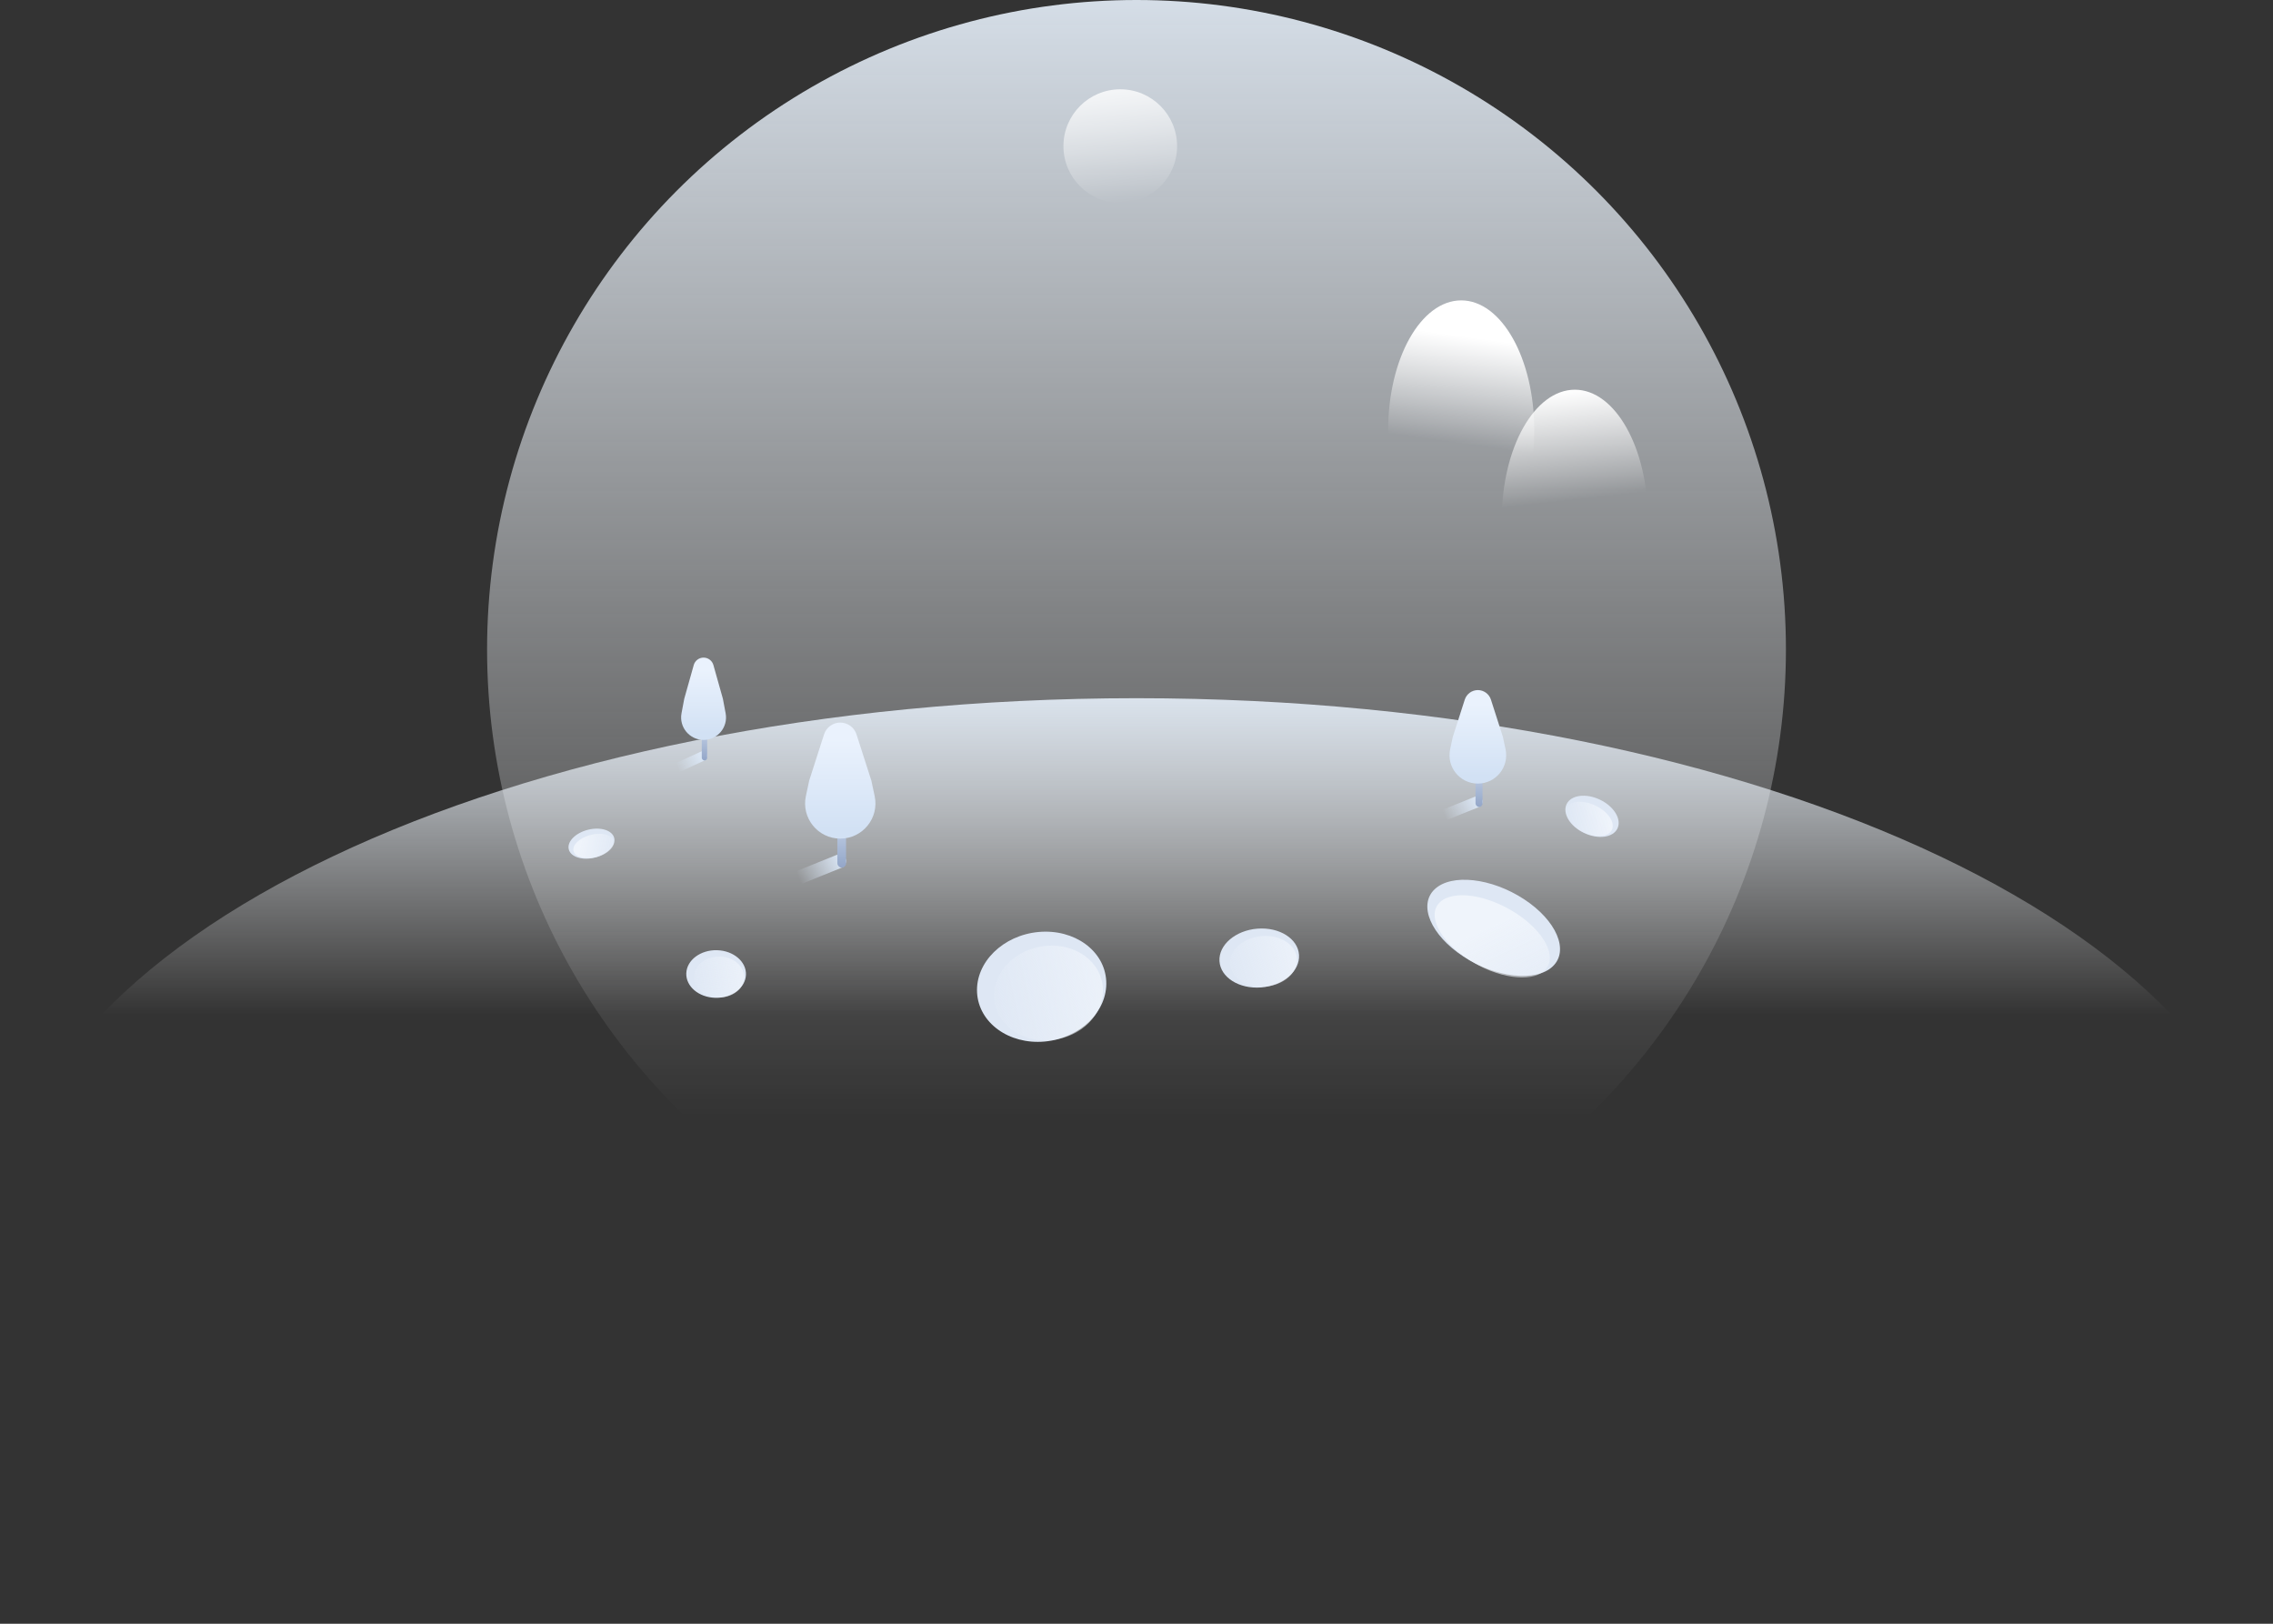 <svg width="336" height="240" viewBox="0 0 336 240" fill="none" xmlns="http://www.w3.org/2000/svg">
<rect x="0" y="0" width="336" height="240" fill="#333333" stroke="none"/>
<circle cx="168" cy="96" r="96" fill="url(#paint0_linear_0_716)"/>
<ellipse cx="216" cy="63.6" rx="10.8" ry="19.2" fill="url(#paint1_linear_0_716)"/>
<circle cx="165.6" cy="21.599" r="8.4" fill="url(#paint2_linear_0_716)"/>
<ellipse cx="232.8" cy="76.8" rx="10.8" ry="19.2" fill="url(#paint3_linear_0_716)"/>
<path fill-rule="evenodd" clip-rule="evenodd" d="M287.4 239.137C317.446 224.719 336 204.889 336 182.999C336 138.927 260.784 103.199 168 103.199C75.216 103.199 0 138.927 0 182.999C0 204.718 18.266 224.41 47.9 238.799H287.4V239.137Z" fill="url(#paint4_linear_0_716)"/>
<rect width="1.418" height="6.453" rx="0.709" transform="matrix(-0.334 -0.943 0.908 -0.419 98.875 114.834)" fill="url(#paint5_linear_0_716)"/>
<rect x="103.736" y="107.537" width="0.8" height="4.865" rx="0.4" fill="url(#paint6_linear_0_716)"/>
<path d="M102.551 98.299C102.735 97.648 103.328 97.199 104.004 97.199C104.68 97.199 105.273 97.648 105.456 98.299L106.86 103.281L107.265 105.432C107.648 107.474 106.082 109.362 104.004 109.362C101.926 109.362 100.36 107.474 100.743 105.432L101.147 103.281L102.551 98.299Z" fill="url(#paint7_linear_0_716)"/>
<rect x="115.96" y="131.67" width="2.032" height="10.166" rx="1.016" transform="rotate(-112.002 115.96 131.67)" fill="url(#paint8_linear_0_716)"/>
<rect x="123.779" y="121.381" width="1.286" height="6.861" rx="0.643" fill="url(#paint9_linear_0_716)"/>
<path d="M121.811 108.55C122.146 107.508 123.116 106.801 124.211 106.801C125.306 106.801 126.276 107.508 126.611 108.55L128.805 115.377L129.295 117.664C129.989 120.901 127.521 123.953 124.211 123.953C120.901 123.953 118.433 120.901 119.127 117.664L119.617 115.377L121.811 108.55Z" fill="url(#paint10_linear_0_716)"/>
<rect x="211.815" y="122.035" width="1.637" height="8.19" rx="0.819" transform="rotate(-112.002 211.815 122.035)" fill="url(#paint11_linear_0_716)"/>
<rect x="218.115" y="113.746" width="1.036" height="5.527" rx="0.518" fill="url(#paint12_linear_0_716)"/>
<path d="M216.526 103.41C216.796 102.57 217.577 102 218.459 102C219.341 102 220.123 102.57 220.393 103.41L222.161 108.909L222.555 110.751C223.114 113.359 221.126 115.818 218.459 115.818C215.792 115.818 213.804 113.359 214.363 110.751L214.758 108.909L216.526 103.41Z" fill="url(#paint13_linear_0_716)"/>
<ellipse rx="10.425" ry="6.161" transform="matrix(0.837 0.547 0.726 -0.688 220.8 137.14)" fill="#DEE7F4"/>
<ellipse rx="9.235" ry="4.913" transform="matrix(0.837 0.547 0.726 -0.688 220.586 138.4)" fill="url(#paint14_linear_0_716)"/>
<ellipse cx="235.337" cy="120.657" rx="4.167" ry="2.724" transform="rotate(25.574 235.337 120.657)" fill="#DEE7F4"/>
<ellipse rx="5.898" ry="4.354" transform="matrix(0.997 -0.078 0.061 0.998 186.145 141.606)" fill="#DEE7F4"/>
<ellipse cx="234.914" cy="121.041" rx="3.726" ry="2.173" transform="rotate(25.574 234.914 121.041)" fill="url(#paint15_linear_0_716)"/>
<ellipse rx="4.969" ry="3.75" transform="matrix(0.997 -0.078 0.061 0.998 186.767 142.101)" fill="url(#paint16_linear_0_716)"/>
<ellipse cx="87.435" cy="124.698" rx="3.463" ry="2.119" transform="rotate(-14.095 87.435 124.698)" fill="#DEE7F4"/>
<ellipse cx="87.754" cy="125.042" rx="3.068" ry="1.69" transform="rotate(-14.095 87.754 125.042)" fill="url(#paint17_linear_0_716)"/>
<ellipse rx="9.586" ry="8.107" transform="matrix(0.996 -0.089 0.053 0.999 153.979 145.85)" fill="#DEE7F4"/>
<ellipse rx="8.076" ry="6.981" transform="matrix(0.996 -0.089 0.053 0.999 154.989 146.773)" fill="url(#paint18_linear_0_716)"/>
<ellipse rx="4.41" ry="3.522" transform="matrix(1 0.026 -0.038 0.999 105.859 143.965)" fill="#DEE7F4"/>
<ellipse rx="3.716" ry="3.033" transform="matrix(1 0.026 -0.038 0.999 106.285 144.415)" fill="url(#paint19_linear_0_716)"/>
<defs>
<linearGradient id="paint0_linear_0_716" x1="168" y1="-19.8" x2="168" y2="165" gradientUnits="userSpaceOnUse">
<stop stop-color="#E5F0FC"/>
<stop offset="1" stop-color="white" stop-opacity="0"/>
</linearGradient>
<linearGradient id="paint1_linear_0_716" x1="216.001" y1="49.637" x2="213.852" y2="65.298" gradientUnits="userSpaceOnUse">
<stop stop-color="white"/>
<stop offset="1" stop-color="white" stop-opacity="0"/>
</linearGradient>
<linearGradient id="paint2_linear_0_716" x1="165.6" y1="8.999" x2="168.176" y2="29.678" gradientUnits="userSpaceOnUse">
<stop stop-color="white"/>
<stop offset="1" stop-color="white" stop-opacity="0"/>
</linearGradient>
<linearGradient id="paint3_linear_0_716" x1="231.698" y1="57.6" x2="233.509" y2="73.826" gradientUnits="userSpaceOnUse">
<stop stop-color="white"/>
<stop offset="1" stop-color="white" stop-opacity="0"/>
</linearGradient>
<linearGradient id="paint4_linear_0_716" x1="168" y1="96.599" x2="168" y2="150" gradientUnits="userSpaceOnUse">
<stop stop-color="#E5F0FC"/>
<stop offset="1" stop-color="white" stop-opacity="0"/>
</linearGradient>
<linearGradient id="paint5_linear_0_716" x1="0.791" y1="1.695" x2="0.736" y2="6.453" gradientUnits="userSpaceOnUse">
<stop stop-color="#DFECFC" stop-opacity="0"/>
<stop offset="1" stop-color="#DFECFC"/>
</linearGradient>
<linearGradient id="paint6_linear_0_716" x1="104.136" y1="109.057" x2="104.136" y2="112.402" gradientUnits="userSpaceOnUse">
<stop stop-color="#B5C4DD"/>
<stop offset="1" stop-color="#93A6C8"/>
</linearGradient>
<linearGradient id="paint7_linear_0_716" x1="104.182" y1="98.99" x2="104.182" y2="108.391" gradientUnits="userSpaceOnUse">
<stop stop-color="#EAF2FD"/>
<stop offset="1" stop-color="#D2E1F4"/>
</linearGradient>
<linearGradient id="paint8_linear_0_716" x1="117.094" y1="134.341" x2="116.999" y2="141.837" gradientUnits="userSpaceOnUse">
<stop stop-color="#DFECFC" stop-opacity="0"/>
<stop offset="1" stop-color="#DFECFC"/>
</linearGradient>
<linearGradient id="paint9_linear_0_716" x1="124.422" y1="123.525" x2="124.422" y2="128.242" gradientUnits="userSpaceOnUse">
<stop stop-color="#B5C4DD"/>
<stop offset="1" stop-color="#93A6C8"/>
</linearGradient>
<linearGradient id="paint10_linear_0_716" x1="124.497" y1="109.326" x2="124.497" y2="122.584" gradientUnits="userSpaceOnUse">
<stop stop-color="#EAF2FD"/>
<stop offset="1" stop-color="#D2E1F4"/>
</linearGradient>
<linearGradient id="paint11_linear_0_716" x1="212.729" y1="124.187" x2="212.652" y2="130.226" gradientUnits="userSpaceOnUse">
<stop stop-color="#DFECFC" stop-opacity="0"/>
<stop offset="1" stop-color="#DFECFC"/>
</linearGradient>
<linearGradient id="paint12_linear_0_716" x1="218.633" y1="115.473" x2="218.633" y2="119.273" gradientUnits="userSpaceOnUse">
<stop stop-color="#B5C4DD"/>
<stop offset="1" stop-color="#93A6C8"/>
</linearGradient>
<linearGradient id="paint13_linear_0_716" x1="218.69" y1="104.034" x2="218.69" y2="114.715" gradientUnits="userSpaceOnUse">
<stop stop-color="#EAF2FD"/>
<stop offset="1" stop-color="#D2E1F4"/>
</linearGradient>
<linearGradient id="paint14_linear_0_716" x1="0.952" y1="7.237" x2="21.25" y2="-0.466" gradientUnits="userSpaceOnUse">
<stop stop-color="#EFF4FB"/>
<stop offset="1" stop-color="#EFF4FB" stop-opacity="0"/>
</linearGradient>
<linearGradient id="paint15_linear_0_716" x1="237.494" y1="119.467" x2="232.416" y2="123.327" gradientUnits="userSpaceOnUse">
<stop stop-color="#EFF4FB"/>
<stop offset="1" stop-color="#EFF4FB" stop-opacity="0"/>
</linearGradient>
<linearGradient id="paint16_linear_0_716" x1="8.408" y1="1.034" x2="-5.725" y2="3.86" gradientUnits="userSpaceOnUse">
<stop stop-color="#EFF4FB"/>
<stop offset="1" stop-color="#EFF4FB" stop-opacity="0"/>
</linearGradient>
<linearGradient id="paint17_linear_0_716" x1="85.92" y1="124.333" x2="91.447" y2="126.958" gradientUnits="userSpaceOnUse">
<stop stop-color="#EFF4FB"/>
<stop offset="1" stop-color="#EFF4FB" stop-opacity="0"/>
</linearGradient>
<linearGradient id="paint18_linear_0_716" x1="13.667" y1="1.924" x2="-9.518" y2="5.972" gradientUnits="userSpaceOnUse">
<stop stop-color="#EFF4FB"/>
<stop offset="1" stop-color="#EFF4FB" stop-opacity="0"/>
</linearGradient>
<linearGradient id="paint19_linear_0_716" x1="6.288" y1="0.836" x2="-4.341" y2="2.801" gradientUnits="userSpaceOnUse">
<stop stop-color="#EFF4FB"/>
<stop offset="1" stop-color="#EFF4FB" stop-opacity="0"/>
</linearGradient>
</defs>
</svg>
